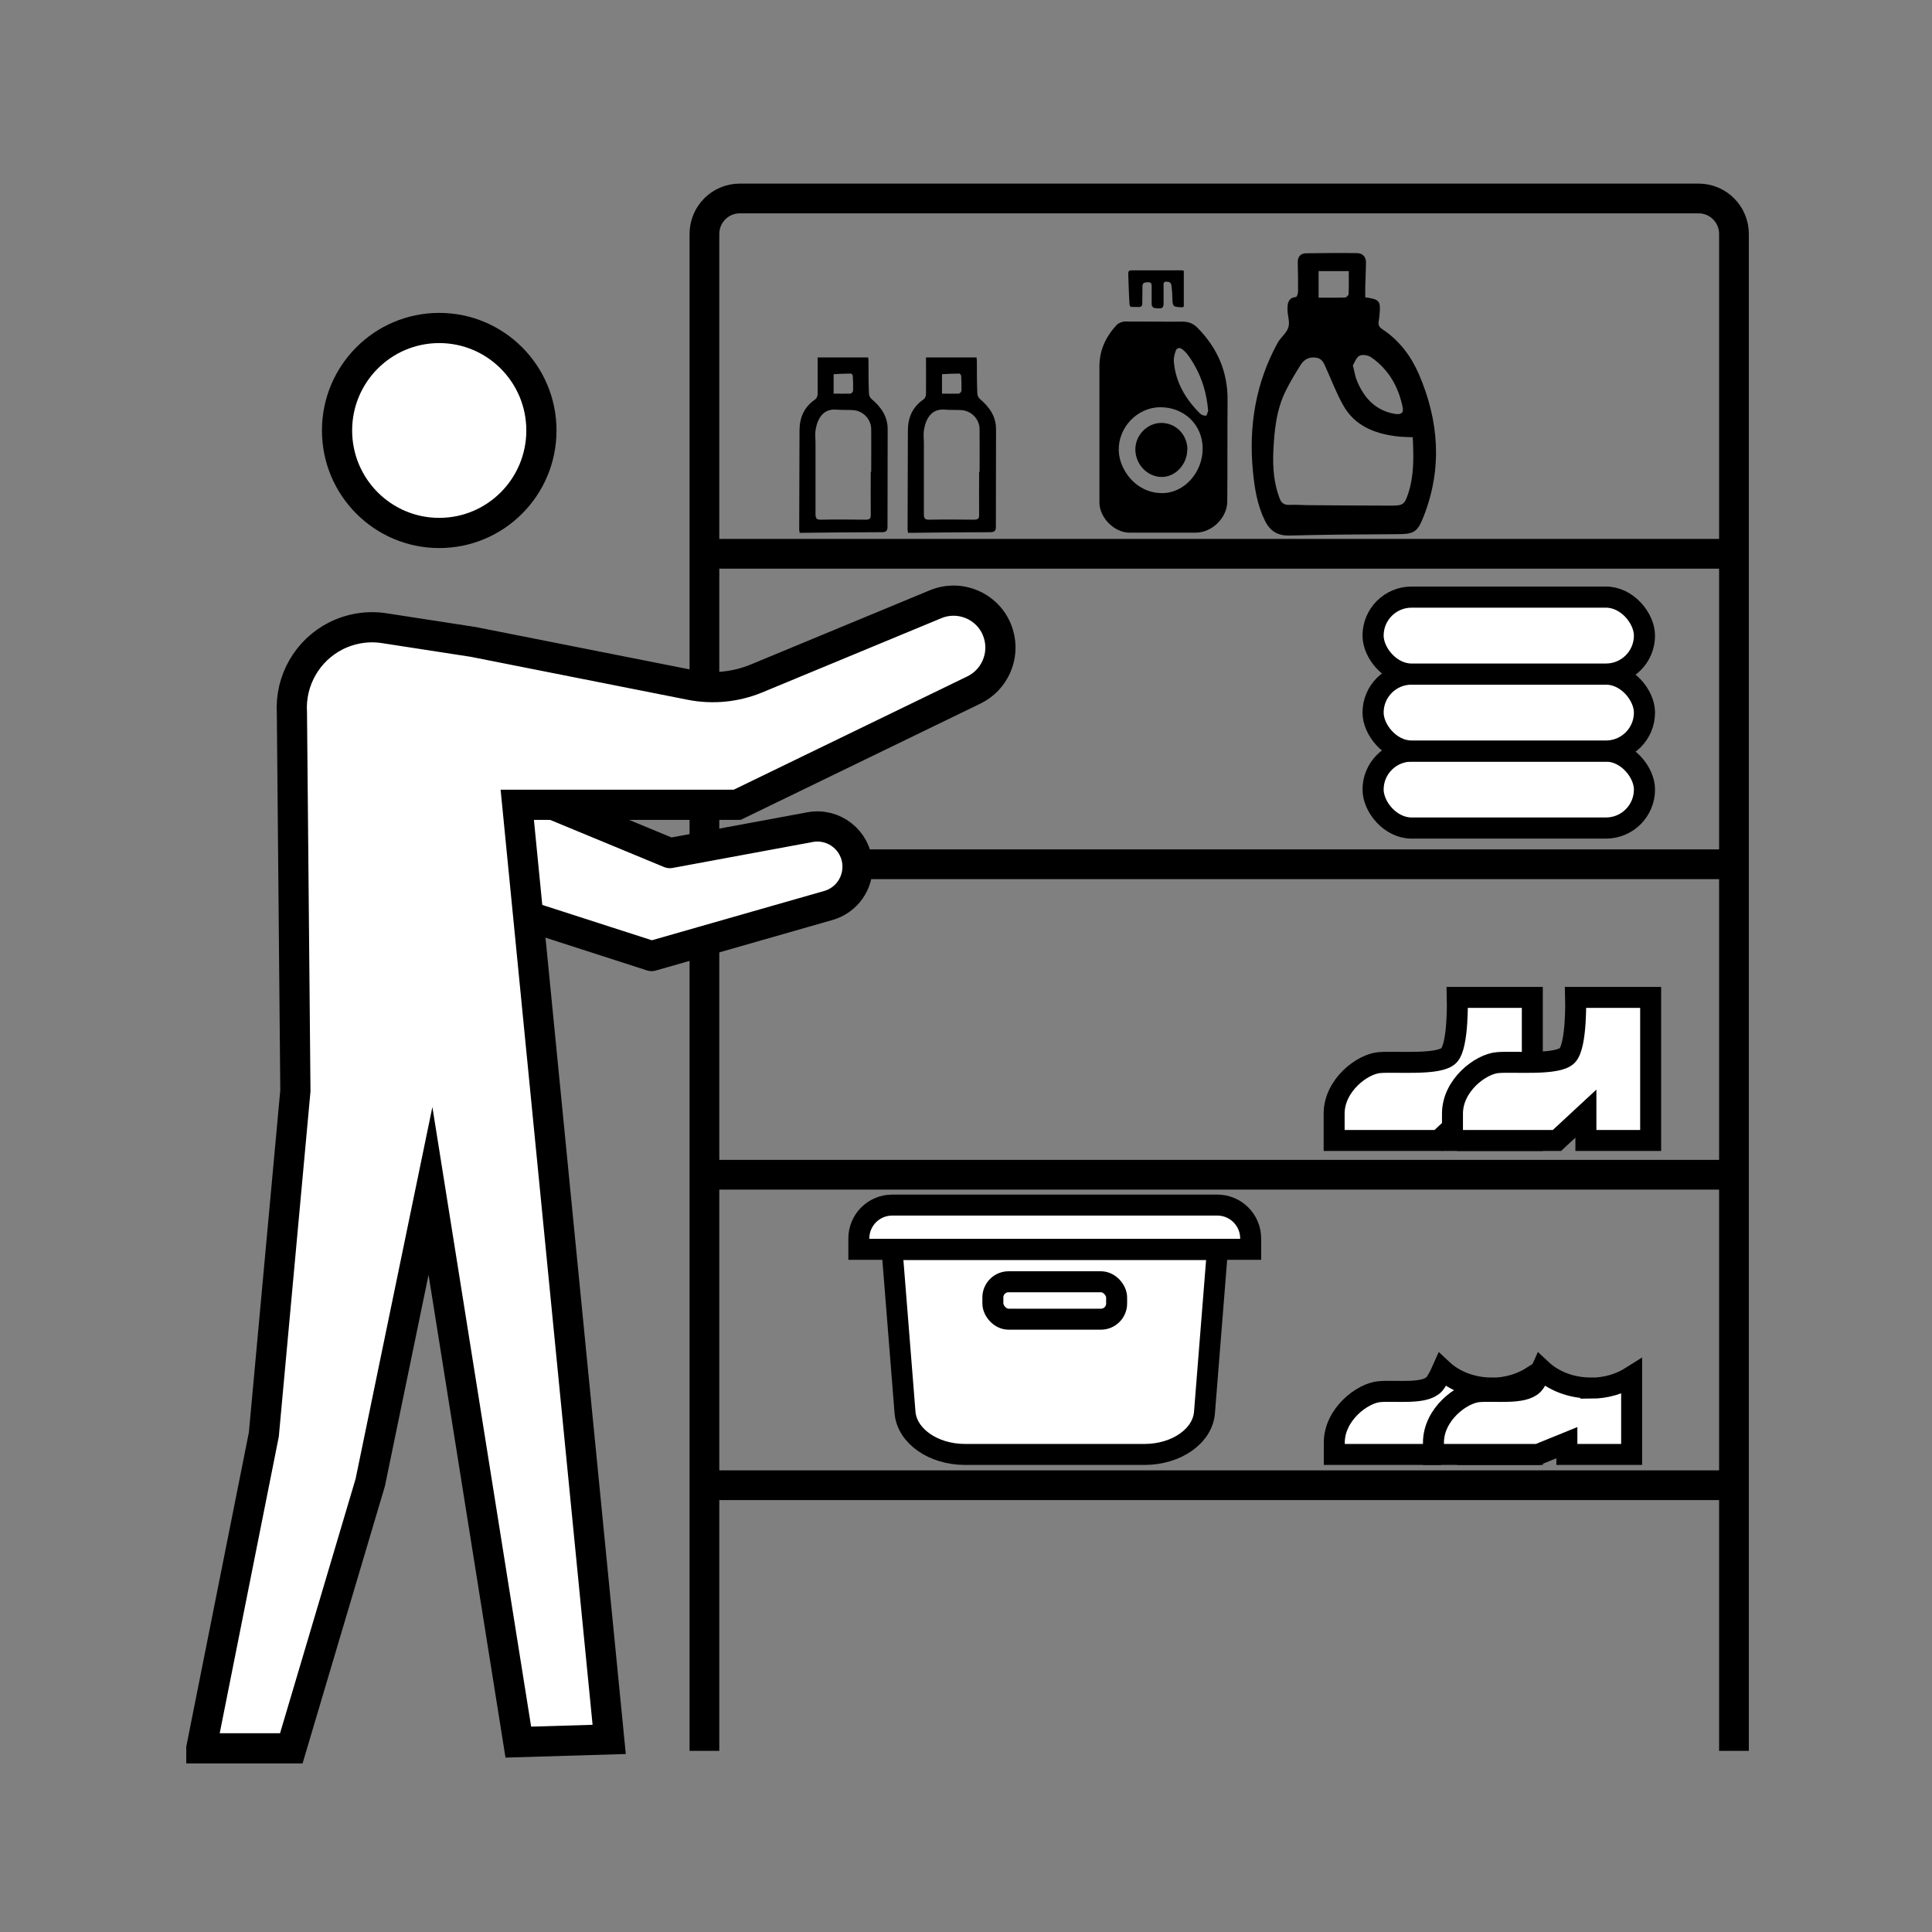 <?xml version="1.0" encoding="UTF-8"?>
<svg id="pictos" xmlns="http://www.w3.org/2000/svg" viewBox="0 0 128 128">
  <rect x="0" y="0" width="128" height="128" fill="#808080" stroke="none"/>
  <defs>
    <style>
      .cls-1 {
        stroke-linecap: round;
      }

      .cls-1, .cls-2, .cls-3, .cls-4 {
        stroke-miterlimit: 10;
      }

      .cls-1, .cls-2, .cls-3, .cls-4, .cls-5 {
        stroke: #000;
      }

      .cls-1, .cls-3, .cls-4, .cls-5 {
        fill: #fff;
      }

      .cls-1, .cls-5 {
        stroke-width: 2px;
      }

      .cls-2 {
        fill: none;
        stroke-width: 1.97px;
      }

      .cls-3 {
        stroke-width: 1.39px;
      }

      .cls-4 {
        stroke-width: 1.4px;
      }

      .cls-5 {
        stroke-linejoin: round;
      }
    </style>
  </defs>
  <g>
    <path class="cls-3" d="M75.84,96.36h-11.91c-2.1,0-3.84-1.22-3.97-2.78l-.86-10.8h21.56l-.86,10.8c-.12,1.56-1.86,2.78-3.97,2.78Z"/>
    <path class="cls-3" d="M59.12,79.84h21.53c1.22,0,2.21.99,2.21,2.21v.72h-25.96v-.72c0-1.22.99-2.21,2.21-2.21Z"/>
    <rect class="cls-3" x="65.78" y="84.92" width="8.2" height="2.48" rx="1.04" ry="1.04"/>
  </g>
  <path d="M90.47,19.7c.92.13,1.01.24.93,1.11-.01.16-.03.33-.06.49-.04.25.04.38.27.53,1.1.73,1.87,1.76,2.39,2.95,1.33,3.08,1.57,6.23.33,9.41-.42,1.08-.65,1.2-1.79,1.2-2.37.01-4.73.03-7.1.09-.79.02-1.29-.29-1.63-.97-.51-1.03-.69-2.15-.8-3.28-.29-3,.18-5.86,1.64-8.52.2-.36.6-.65.71-1.03.11-.37-.07-.81-.06-1.22,0-.36.05-.74.56-.78.06,0,.14-.24.14-.37,0-.63,0-1.27-.02-1.9-.01-.41.18-.63.58-.63,1.11-.01,2.23-.03,3.34-.01.37,0,.61.24.6.64-.01.56-.03,1.11-.05,1.67,0,.21,0,.41,0,.61ZM93.61,28.97c-.42-.02-.78-.02-1.14-.07-1.45-.19-2.73-.71-3.48-2.05-.44-.78-.76-1.63-1.13-2.45-.15-.34-.26-.67-.72-.71-.43-.05-.75.14-.96.47-.35.56-.7,1.13-.99,1.72-.64,1.28-.77,2.69-.83,4.09-.04,1.03.04,2.04.41,3.03.13.34.3.46.66.45.47-.02.93.02,1.4.02,1.79.01,3.59.03,5.38.03.73,0,.85-.09,1.08-.78.4-1.2.37-2.43.31-3.73ZM89.63,24.21c.11.41.15.72.26.99.47,1.15,1.23,2,2.52,2.22.42.07.6-.07.52-.44-.28-1.36-.93-2.51-2.09-3.31-.2-.14-.58-.2-.77-.1-.22.11-.32.45-.44.64ZM87.37,19.72c.62,0,1.19.01,1.75-.01.08,0,.23-.15.23-.24.02-.49.01-.98.01-1.51h-2v1.76Z"/>
  <g>
    <path class="cls-2" d="M46.67,116V15.5c0-1.3,1.05-2.35,2.34-2.35h63.53c1.29,0,2.34,1.05,2.34,2.35v100.5"/>
    <line class="cls-2" x1="46.67" y1="36.69" x2="114.87" y2="36.69"/>
    <line class="cls-2" x1="46.67" y1="57.26" x2="114.87" y2="57.26"/>
    <line class="cls-2" x1="46.67" y1="77.83" x2="114.87" y2="77.83"/>
    <line class="cls-2" x1="46.67" y1="98.4" x2="114.87" y2="98.4"/>
  </g>
  <g>
    <path class="cls-3" d="M98.83,91.96c-1.32,0-2.49-.48-3.27-1.21-.19.43-.39.8-.56.98-.66.66-2.47.38-3.6.47-1.13.09-3,1.5-3,3.38v.78h6.92l1.92-.78v.78h4.29v-5.16c-.74.47-1.67.77-2.7.77Z"/>
    <path class="cls-3" d="M105.4,91.96c-1.32,0-2.49-.48-3.27-1.21-.19.43-.39.8-.56.98-.66.66-2.47.38-3.6.47-1.13.09-3,1.5-3,3.38v.78h6.92l1.92-.78v.78h4.29v-5.16c-.74.47-1.67.77-2.7.77Z"/>
  </g>
  <g>
    <path class="cls-3" d="M96.55,66.08s.09,3.19-.56,3.85-3.47.38-4.6.47c-1.13.09-3,1.5-3,3.38v1.78h6.92l1.92-1.78v1.78h4.29v-9.48h-4.97Z"/>
    <path class="cls-3" d="M104.39,66.08s.09,3.19-.56,3.85-3.47.38-4.6.47c-1.13.09-3,1.5-3,3.38v1.78h6.92l1.92-1.78v1.78h4.29v-9.48h-4.97Z"/>
  </g>
  <g>
    <ellipse class="cls-5" cx="29.1" cy="28.52" rx="6.77" ry="6.79"/>
    <path class="cls-5" d="M34.28,52.34l10.1,4.18,9.29-1.72c1.58-.29,3.05.87,3.14,2.47h0c.07,1.25-.73,2.38-1.93,2.72l-11.71,3.35-8.93-2.88"/>
    <path class="cls-1" d="M13.34,115.82l4.14-20.78,2.09-22.77-.23-25.05c-.13-2.13,1.02-4.14,2.93-5.1h0c.99-.49,2.1-.67,3.19-.5l5.9.91,14.39,2.85c1.47.29,2.99.14,4.37-.43l11.87-4.92c1.7-.7,3.64.22,4.16,1.98h0c.44,1.46-.25,3.03-1.62,3.7l-15.69,7.61h-14.57l6.09,61.92-6.02.18-5.82-36.52-3.99,19.32-5.23,17.61h-5.96Z"/>
  </g>
  <rect class="cls-4" x="90.97" y="49.76" width="17.98" height="5.1" rx="2.55" ry="2.55"/>
  <rect class="cls-4" x="90.97" y="44.66" width="17.98" height="5.1" rx="2.55" ry="2.55"/>
  <rect class="cls-4" x="90.97" y="39.56" width="17.98" height="5.1" rx="2.55" ry="2.55"/>
  <path d="M61.34,23.68h3.36c0,.06.02.17.02.27,0,.71,0,1.42.03,2.13,0,.12.08.28.18.36.62.53,1.06,1.14,1.06,1.99,0,2.15-.01,4.3-.01,6.45,0,.29-.08.38-.39.38-1.74,0-3.49.02-5.23.04-.06,0-.12,0-.2,0-.01-.08-.03-.16-.03-.23,0-2.18.02-4.36.02-6.54,0-.87.31-1.57,1.04-2.07.09-.06.16-.22.16-.34.01-.8,0-1.6,0-2.43ZM64.88,31.26h.02c0-.95.01-1.89,0-2.84-.01-.66-.55-1.21-1.21-1.25-.36-.02-.73,0-1.09-.03-.53-.05-.91.17-1.15.61-.13.23-.2.51-.24.77-.04.26,0,.53,0,.8,0,1.58,0,3.16,0,4.74,0,.27.06.38.36.37.99-.02,1.97-.01,2.96,0,.26,0,.35-.07.34-.33-.01-.95,0-1.89,0-2.84ZM62.42,26.08c.38,0,.74.01,1.1,0,.07,0,.18-.13.18-.2.01-.32,0-.65-.02-.97,0-.06-.08-.16-.12-.16-.39,0-.77.02-1.15.04v1.3Z"/>
  <path d="M54.16,23.68h3.36c0,.06.02.17.02.27,0,.71,0,1.42.03,2.13,0,.12.08.28.18.36.62.53,1.06,1.14,1.06,1.99,0,2.15-.01,4.3-.01,6.45,0,.29-.08.38-.39.38-1.74,0-3.49.02-5.23.04-.06,0-.12,0-.2,0-.01-.08-.03-.16-.03-.23,0-2.18.02-4.36.02-6.54,0-.87.31-1.57,1.04-2.07.09-.06.16-.22.16-.34.01-.8,0-1.6,0-2.43ZM57.7,31.26h.02c0-.95.01-1.89,0-2.84-.01-.66-.55-1.21-1.21-1.25-.36-.02-.73,0-1.09-.03-.53-.05-.91.17-1.15.61-.13.23-.2.51-.24.77-.04.26,0,.53,0,.8,0,1.58,0,3.16,0,4.74,0,.27.06.38.36.37.99-.02,1.97-.01,2.96,0,.26,0,.35-.07.34-.33-.01-.95,0-1.89,0-2.84ZM55.24,26.08c.38,0,.74.01,1.1,0,.07,0,.18-.13.18-.2.01-.32,0-.65-.02-.97,0-.06-.08-.16-.12-.16-.39,0-.77.02-1.15.04v1.3Z"/>
  <g>
    <path d="M72.84,28.62c0-1.45,0-2.9,0-4.35,0-1.08.43-1.97,1.14-2.74.12-.13.36-.22.54-.23,1.27,0,2.54.02,3.82.01.42,0,.73.13,1.02.43,1.3,1.33,1.98,2.89,1.97,4.76-.02,2.24,0,4.48-.02,6.72,0,1.07-1,2.06-2.07,2.07-1.47,0-2.94,0-4.41,0-1,0-1.99-.99-1.99-2,0-1.56,0-3.12,0-4.68,0,0,0,0,0,0ZM79.68,29.7c-.01-1.56-1.23-2.73-2.82-2.72-1.51.01-2.78,1.33-2.74,2.87.03,1.21,1.07,2.8,2.85,2.82,1.48.02,2.72-1.37,2.71-2.97ZM80.04,27.2c-.11-1.36-.54-2.58-1.33-3.67-.1-.14-.23-.27-.37-.38-.18-.15-.38-.12-.45.11-.08.23-.14.48-.12.71.12,1.37.78,2.48,1.74,3.43.09.09.26.15.39.14.06,0,.1-.22.15-.34Z"/>
    <path d="M78.43,17.94v2.37c-.08.04-.09.05-.11.05-.63-.03-.63-.03-.65-.68,0-.26-.03-.51-.06-.77-.02-.2-.17-.25-.34-.25-.22,0-.18.17-.18.3,0,.38,0,.77,0,1.15,0,.23-.07.33-.3.32-.22-.02-.49.04-.49-.31,0-.37,0-.75,0-1.12,0-.17,0-.31-.25-.3-.21.01-.37.02-.36.3,0,.35-.01.71-.01,1.06,0,.19-.04.29-.26.28-.63-.03-.57.14-.61-.57-.03-.54-.04-1.08-.06-1.62,0-.16.03-.24.21-.24,1.11,0,2.23,0,3.34,0,.05,0,.11.03.12.03Z"/>
    <path d="M78.66,29.78c0,.98-.78,1.82-1.69,1.82-.95,0-1.75-.83-1.75-1.83,0-.94.79-1.75,1.72-1.75.96,0,1.72.77,1.73,1.76Z"/>
  </g>
</svg>